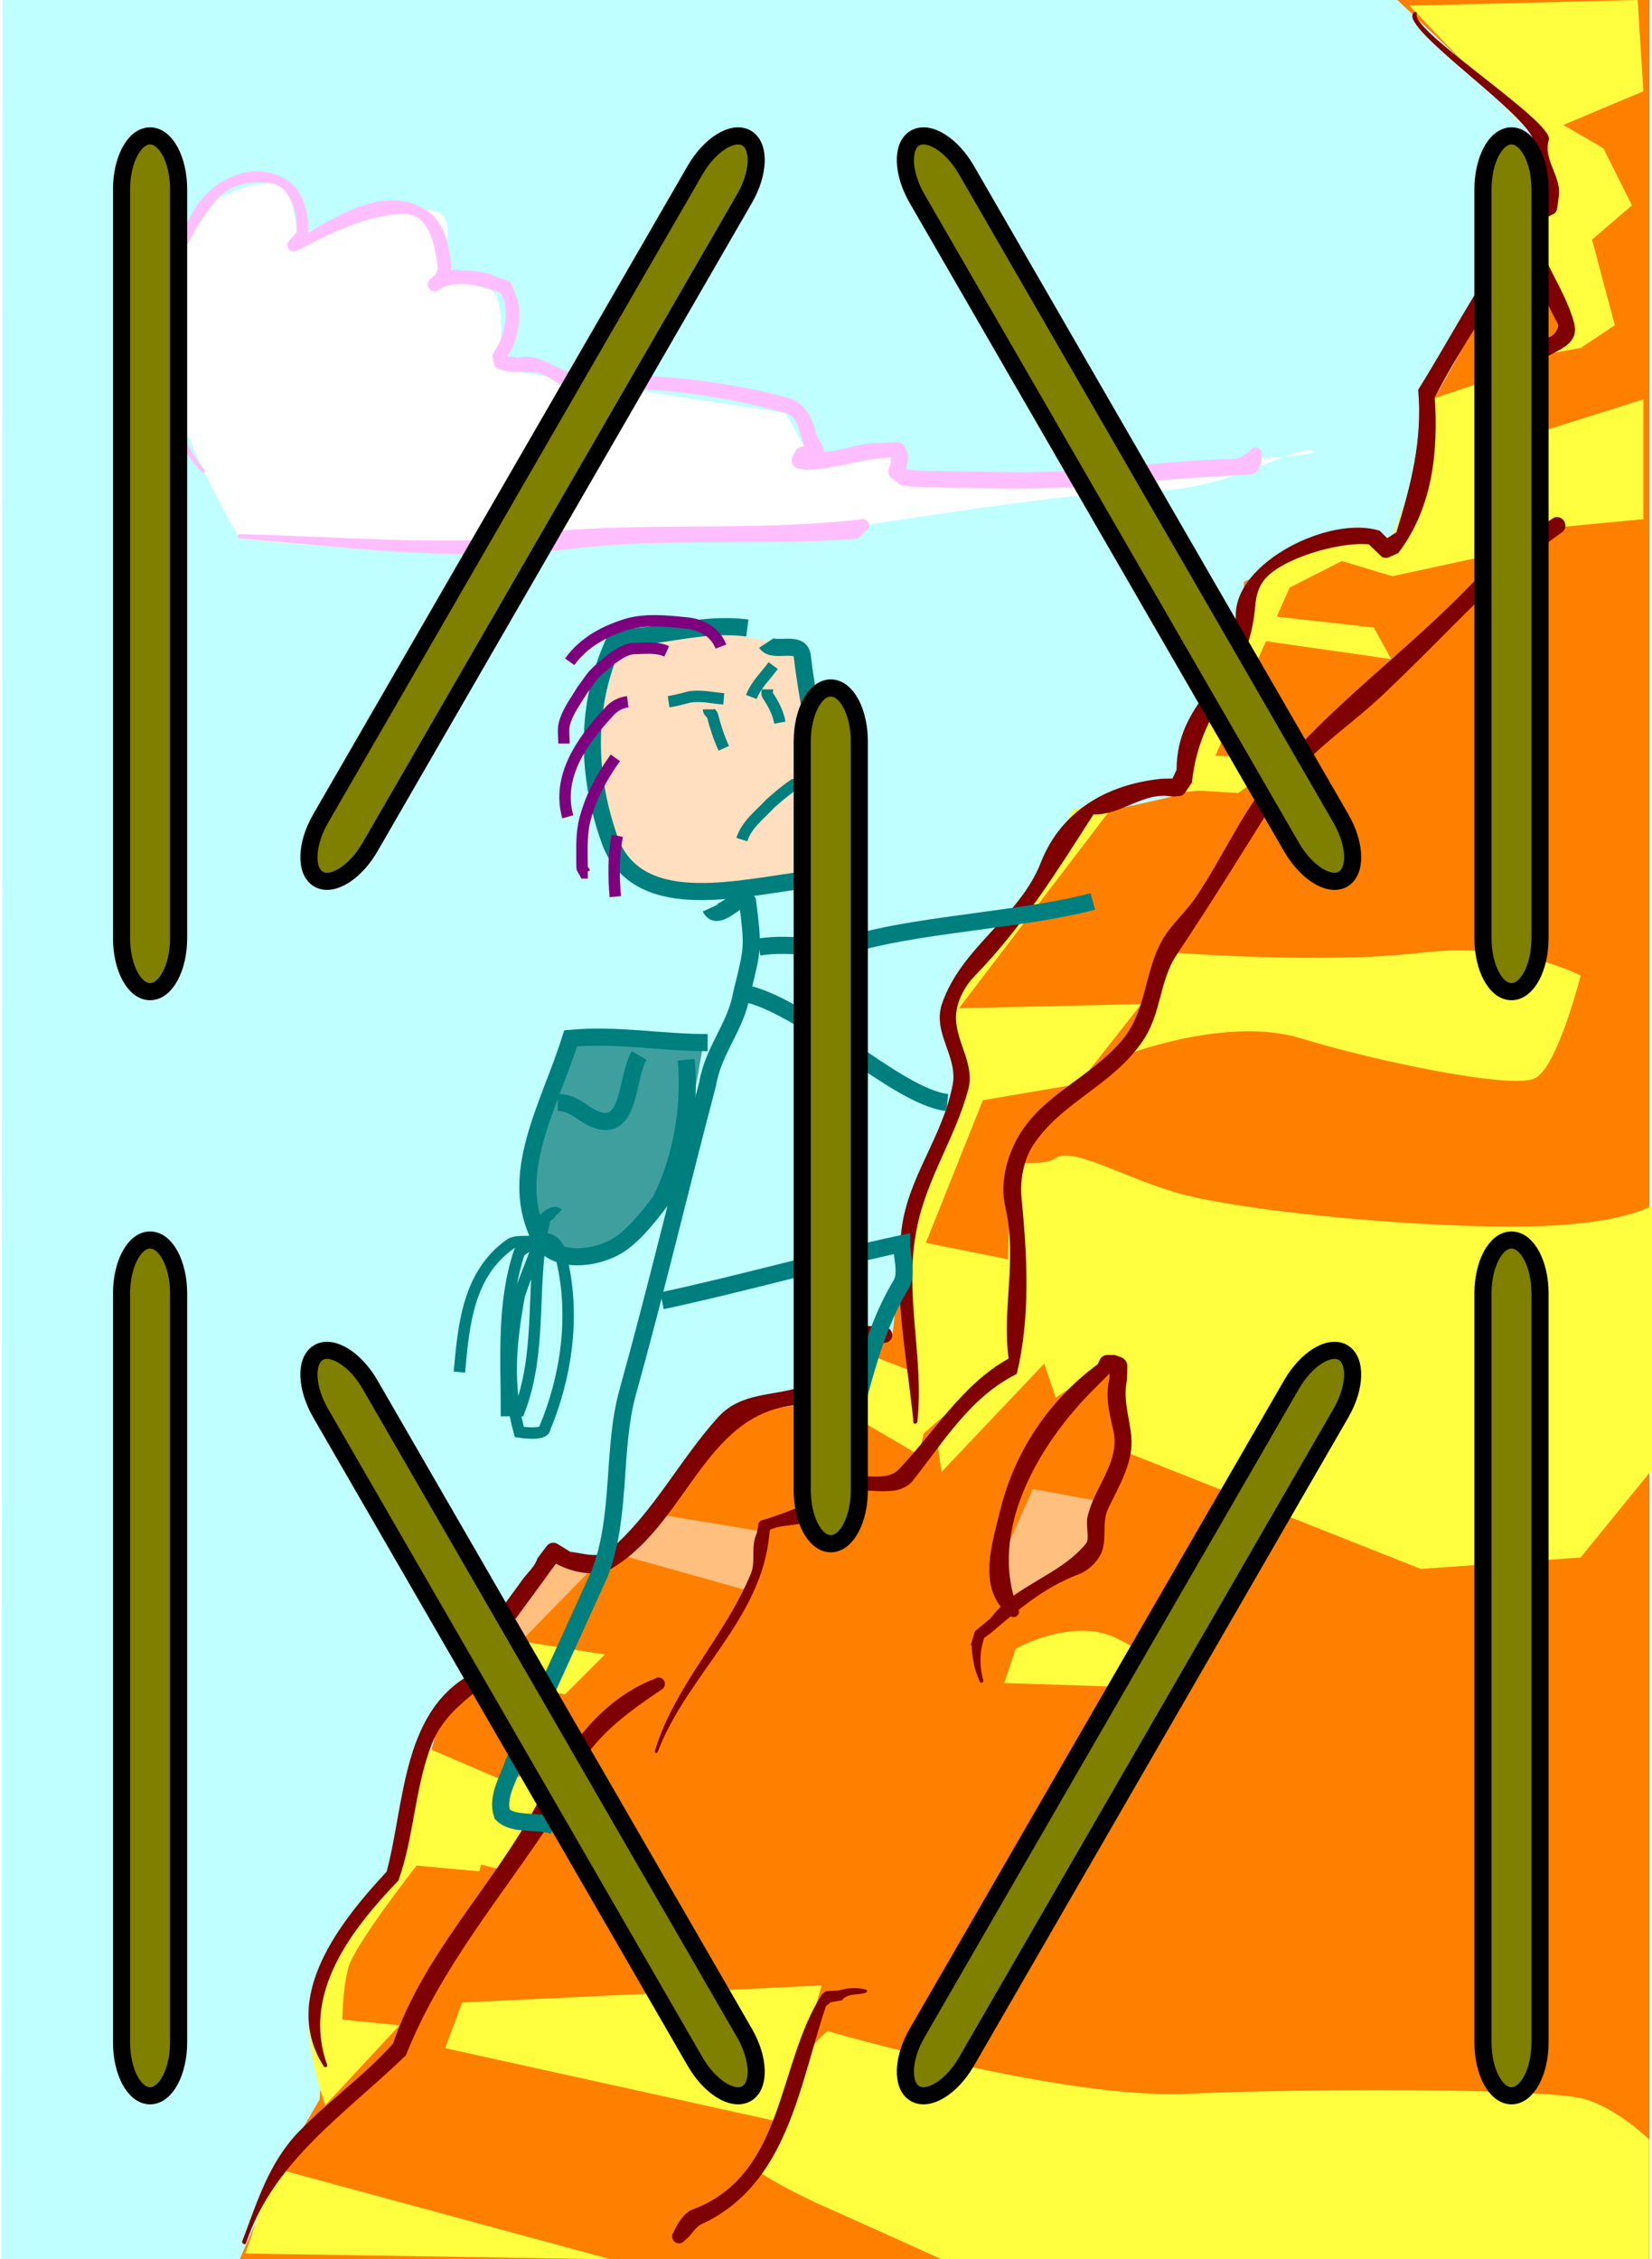 <svg xmlns="http://www.w3.org/2000/svg"
	xmlns:xlink="http://www.w3.org/1999/xlink"
	viewBox="0.5 0.13 577 792"
	width="579.5" height="792.625">
<rect x="0.5" y="0.13" width="577" height="792" fill="#333333" stroke="none"/>
<g id="scene">
    <set attributeName="opacity" to="1" 
		    fill="freeze" begin="btn1.click"/>
    <set attributeName="opacity" to="0" 
		    fill="freeze" begin="btn2.click"/>
    <set attributeName="opacity" to="0" 
		    fill="freeze" begin="scene.load"/>
<g>
<path fill="#ff7f00" stroke="none" d="M 577.5 792.125L 577.5 0.125L 0.5 0.125L 0.5 792.125L 577.5 792.125z"/>
</g>
<g>
<path fill="#bfffff" stroke="none" d="M 0.375 0L 489.125 0L 540 47.875L 541.75 69.625L 502.381 139.472L 489.581 193.998L 467.5 188.125L 435.5 204.125L 435.5 222.125L 410.375 279.375L 382.75 285.625L 329.625 352.125L 335.5 376.125L 315.5 442.125L 312.25 468.125L 292.625 465.625L 287.5 491.375L 255.5 496.125L 214.875 549.375L 194.875 547.5L 173.125 575.375L 172.25 588L 155.5 596.125L 139.5 654.125L 115.5 682.125L 111.5 736.125L 97.5 760.125L 83.5 792.125L 0 792.625L 0.375 0z"/>
<path fill="#ffffff" stroke="none" d="M 75.375 70.125C 75.375 70.125 51.5 96.125 55.5 122.125C 59.5 148.125 83.375 188.875 83.375 188.875C 83.375 188.875 125.5 194.125 159.5 192.125C 193.5 190.125 193.5 188.125 223.5 188.125C 253.5 188.125 261.5 190.125 289.5 186.125C 317.5 182.125 377.5 172.125 403.5 172.125C 429.5 172.125 453.5 156.125 459.5 158.125C 465.5 160.125 417.5 162.125 417.5 162.125L 361.5 170.125L 312 167.75L 311.375 159.125L 282.5 158.5L 274.75 144.875L 174.375 129.5C 174.375 129.5 177.5 105.125 171.5 101.625C 165.5 98.125 151.875 97 151.875 97C 151.875 97 164 73.375 148.75 73.75C 133.5 74.125 103.5 82.25 103.5 82.25C 103.5 82.25 103.25 64.625 94.375 64.375C 85.5 64.125 75.375 70.125 75.375 70.125z"/>
<path fill="#ffbfff" stroke="none" d="M 71.125 164.875C 50.125 138.25 53.625 95.5 75.375 70.125C 79.75 64.875 87.375 63.25 94.375 64.375C 100.5 65.25 102.875 72.25 103.5 78L 103.5 82.25L 104.125 80.75L 100.875 84.5C 100.25 85.125 100 86 100.375 86.875C 100.75 88 102 88.5 103.125 88.125L 104.875 87.375C 116 81.625 127 76 139.75 75.125C 150.375 74.25 151.875 86.375 153 94.375L 151.875 97L 152.625 96L 151.5 96.875L 151.5 96.875L 150.25 98C 149.375 98.75 149.125 100.125 149.75 101.125C 150.5 102.25 152 102.625 153.125 101.875L 154.875 100.75C 160.5 98.625 166 100 171.5 101.625L 176 103L 174.25 101.75L 176 104.875C 177.625 109.875 176.5 115.125 174.75 119.875L 172.25 124.25C 172.125 124.625 172.125 125 172.125 125.375L 172.625 127.625C 172.75 128.625 173.5 129.25 174.375 129.5L 177.25 130.25C 180.5 130.625 183.75 130.375 187.125 130.75C 192.25 131.25 195.625 136.5 201.125 136.25C 226 135.375 250.375 138.125 274.75 144.875C 280.5 146.625 279.375 154.125 282.5 158.5L 283.125 159.625L 284.625 155.375L 282.125 156.25L 282 156.25L 279.75 157C 279.125 157.25 278.5 157.75 278.25 158.375L 277.25 160.25C 277.125 160.5 277 160.75 277 161.125C 276.75 162.625 277.75 164.125 279.25 164.375L 281.875 164.875C 292 164.625 301.625 160.875 311.75 160.5L 313.75 160.75L 311.375 159.125L 312.375 161.25L 312.125 159.75L 311.75 162.625L 311.75 162.125L 311 164.625C 310.625 165.75 311 167 312 167.75L 314.625 169.75C 315.125 170.125 315.5 170.375 316 170.375L 319.125 170.75C 340.5 171.25 361.875 172.125 383.375 170.375C 401.5 168.75 419.25 167.375 437.5 166.5C 440.125 166.375 441.875 163.375 441.625 160.125C 442.125 159 441.5 157.625 440.375 157.125C 439.125 156.75 437.875 157.25 437.375 158.375C 435.75 159.375 434.125 160.875 432.5 161C 416 161.25 399.75 163.25 383.375 164.625C 362.875 166.375 342.5 165.375 322 165.125L 316.75 164.75L 318.125 165.25L 315.5 163.25L 316.375 166.375L 317.25 163.875C 317.25 163.75 317.25 163.625 317.375 163.5L 317.75 160.625C 317.875 160.125 317.75 159.5 317.625 159L 316.625 156.875C 316.25 155.875 315.375 155.25 314.25 155.125L 306.375 155.5C 300.25 155.5 294.625 158.25 288.625 158.5L 280.25 158.875L 282.25 162.875L 283.25 161L 281.625 162.375L 283.875 161.625L 283.875 161.625L 286.375 160.875C 286.625 160.75 286.75 160.625 287 160.5C 288.375 159.75 288.75 158 287.875 156.625L 285.625 152.5C 284.5 147.125 281.625 141.25 276.25 139.75C 251.625 132.875 227.25 131.375 202.25 131C 194.75 130.875 189.25 123.5 181.125 125.5L 175.625 124.75L 177.5 126.625L 177 124.5L 176.375 126.625L 179.375 121.625C 181.125 116.5 182.25 111.25 181.125 105.875L 178.625 99.5C 178.375 99 177.875 98.625 177.5 98.5L 172.875 97L 173 97C 168.375 94.625 163.25 95.25 158.375 94.625L 150.5 97.75L 153.5 101.625L 154.75 100.5L 154.75 100.5L 155.75 99.625C 156.125 99.25 156.375 98.875 156.5 98.375L 157.75 93.875C 156.875 86.125 155.375 77.875 148.75 73.75C 134.875 64.875 118.375 75.375 105.75 82.75L 101.625 84.125L 102.5 84L 105.75 85C 105.875 84.625 106.125 84.375 106.25 84L 106.875 83.625C 107.375 83.25 107.5 82.75 107.5 82.25L 107.5 77.375C 106.5 71.75 105.125 66.375 99.875 63.125C 88 55.75 73.375 63.25 67.25 74.125C 51.75 101.875 47.625 141 70.25 165.75C 70.5 165.875 70.875 165.875 71.125 165.75C 71.25 165.5 71.25 165.125 71.125 164.875L 71.125 164.875z"/>
<path fill="#ffbfff" stroke="none" d="M 83.375 188.875C 121.625 192 159.875 197.25 198.75 192.625C 232.625 188.5 265.875 191.625 299.75 189C 300.75 188.875 301.625 187.375 302.625 186.5C 303.875 186 304.375 184.625 303.875 183.5C 303.375 182.25 302.125 181.75 300.875 182.25C 266.75 186.125 232 183.5 197.5 186C 192 186.375 186.75 188.625 181.375 188.875C 148.625 191 116.25 188.125 83.625 187.375C 83.125 187.375 82.875 187.625 82.75 188C 82.75 188.5 83 188.75 83.375 188.875L 83.375 188.875z"/>
</g>
<g>
<path fill="#ffff3f" stroke="none" d="M 513.5 24.125L 561.5 52.125L 571.5 72.125L 557.5 84.125L 565.5 114.125L 553.5 122.125L 531.5 126.125L 549.5 114.125L 535.5 76.125L 543.5 70.125L 537.5 48.125L 513.5 24.125z"/>
<path fill="#ffff3f" stroke="none" d="M 529.833 130.458L 529.167 193.125L 487.5 202.125L 469.833 196.792L 451.5 206.125L 421.5 274.125L 445.5 274.688L 391.625 280.125L 335.625 353.562L 399.5 352.125L 377.5 380.125L 344 385.812L 324 435.812L 355.5 442.125L 351.5 478.125L 321.5 504.125L 317.5 450.125L 323.5 414.125L 337.5 382.125L 329.5 352.125L 359.5 314.125L 375.5 284.125L 399.5 276.125L 413.5 274.125L 421.5 246.125L 435.5 220.125L 438.5 202.792L 470.167 187.792L 487.5 188.125L 499.5 156.125L 498.167 141.125L 529.833 130.458z"/>
<path fill="#ffff3f" stroke="none" d="M 173.5 574.125L 211.5 580.125L 197.5 594.125L 169.5 588.125L 173.5 574.125z"/>
<path fill="#ffbf7f" stroke="none" d="M 231.688 531.188L 267.688 537.188L 262.812 558.062L 212.812 544.062L 179.5 578.125L 173.5 568.125L 191.5 542.125L 211.5 548.125L 231.688 531.188z"/>
<path fill="#ffff3f" stroke="none" d="M 147.5 612.125L 175.5 624.125L 167.5 656.125L 145.5 654.125C 145.5 654.125 123.5 682.125 121.5 690.125C 119.5 698.125 119.5 708.125 119.5 708.125L 139.5 710.125L 113.5 738.125C 113.5 738.125 103.5 710.125 109.5 696.125C 115.5 682.125 137.5 658.125 137.5 658.125L 147.5 612.125z"/>
<path fill="#ffbf7f" stroke="none" d="M 361.5 522.125L 383.5 526.125L 381.5 544.125L 349.5 562.125L 353.5 540.125L 361.5 522.125z"/>
<path fill="#ffff3f" stroke="none" d="M 329.5 516.125L 365.5 478.125L 369.5 490.125L 387.5 478.125L 391.5 496.125L 391.5 508.125L 497.5 550.125L 553.5 546.125L 579.5 514.125L 579.5 422.125C 579.5 422.125 569.5 430.125 529.5 430.125C 489.5 430.125 431.5 424.125 411.5 418.125C 391.5 412.125 375.5 402.125 369.5 406.125C 363.5 410.125 353.5 404.125 353.5 414.125C 353.5 424.125 351.5 478.125 351.5 478.125L 327.5 502.125L 329.5 516.125z"/>
<path fill="#ffff3f" stroke="none" d="M 393.5 370.125C 393.5 370.125 429.5 356.125 455.5 364.125C 481.5 372.125 529.5 382.125 537.5 378.125C 545.5 374.125 553.5 342.125 553.5 342.125C 553.5 342.125 531.5 330.125 497.5 334.125C 463.5 338.125 411.5 334.125 411.5 334.125L 399.5 352.125L 393.5 370.125z"/>
<path fill="#ffff3f" stroke="none" d="M 533.5 186.125L 537.5 152.125L 575.5 140.125L 575.5 182.125L 533.5 186.125z"/>
<path fill="#ffff3f" stroke="none" d="M 493.5 2.125L 573.5 0.125L 575.5 32.125L 537.5 48.125L 493.5 2.125z"/>
<path fill="#ffff3f" stroke="none" d="M 436.5 215.125L 481 220.125L 487.125 231.188L 438.125 224.188L 436.5 215.125z"/>
<path fill="#ffff3f" stroke="none" d="M 416 264.625L 450 266.125L 433.5 278.125L 408.5 276.625L 416 264.625z"/>
<path fill="#ffff3f" stroke="none" d="M 291.5 470.125L 327.5 484.125L 321.5 510.125L 287.5 490.125L 291.5 470.125z"/>
<path fill="#ffff3f" stroke="none" d="M 175.5 624.125L 195.5 620.125L 177.5 656.125L 161.5 652.125L 175.5 624.125z"/>
<path fill="#ffff3f" stroke="none" d="M 155.5 718.125L 161.5 702.125L 287.5 696.125L 273.5 744.125L 155.5 718.125z"/>
<path fill="#ffff3f" stroke="none" d="M 85.5 790.125L 95.5 760.125L 213.5 792.125L 85.5 790.125z"/>
<path fill="#ffff3f" stroke="none" d="M 289.5 712.125C 289.5 712.125 371.5 736.125 415.5 734.125C 459.5 732.125 543.5 732.125 555.5 736.125C 567.5 740.125 577.5 750.125 577.5 750.125L 577.5 792.125L 329.5 792.125C 329.5 792.125 307.5 782.125 289.5 774.125C 271.5 766.125 263.5 760.125 263.5 760.125C 263.5 760.125 273.5 746.125 275.5 734.125C 277.5 722.125 289.5 712.125 289.5 712.125z"/>
<path fill="#ffff3f" stroke="none" d="M 351.5 590.125L 355.5 578.125C 355.5 578.125 369.5 570.125 383.5 572.125C 397.5 574.125 413.5 592.125 413.5 592.125L 351.5 590.125z"/>
</g>
<g>
<path fill="#7f0000" stroke="none" d="M 85.75 786.375C 95.375 757.5 120.875 740.875 141.75 720.625C 154.125 689.5 175.125 665.375 194.125 636.375C 197.625 630.875 198.75 625.125 202.125 619.625C 209.75 607.375 220.25 599.875 231.625 592.25C 232.625 591.5 232.875 590.125 232.125 589.125C 231.375 588.125 230 587.875 229 588.625C 209.5 596.125 197.625 613.875 187.875 632.25C 172.125 661.625 148 684.875 137.25 716.5C 127.125 727.875 114.875 736.375 104.125 747.5C 93.625 758.375 89.5 772.375 84.375 785.875C 84.25 786.25 84.5 786.625 84.875 786.75C 85.25 787 85.625 786.75 85.75 786.375L 85.75 786.375z"/>
<path fill="#7f0000" stroke="none" d="M 230 614.25C 240.375 587.125 266.5 567.75 269.125 538L 269.5 535.75L 268.625 536.875L 268.875 536.625C 272.375 534.875 276.25 535 280.125 534.25C 286.875 533.125 289 524.875 295.25 523.25C 301 521.75 307.125 523.5 313.125 522.625C 315.375 522.25 317.875 521.125 319.375 519.25C 330.625 505 339.625 489.875 355.875 481.75C 360.75 461.375 359.5 440.375 357.5 419.625C 357 414 358.25 407 361.25 402.125C 371.25 386.375 389.25 381 400.125 364.875C 406.625 355.25 405.75 344.125 411.875 334.875C 424.375 316.125 434.625 299.5 446.5 280.5C 456.375 264.75 471 256.125 484 243.875C 514.845 214.498 519.107 206.509 547.125 186.625C 548.375 185.625 548.5 183.75 547.5 182.5C 546.5 181.25 544.75 181 543.5 182C 518.755 199.449 538.415 180.69 515.625 204.5C 492.625 228.5 467 246.375 445.5 272.125C 434.625 285.25 428.625 299.625 419 314.125C 415.125 320 410 324 406.625 330.125C 400.375 341.5 401.375 354.875 392.5 365.125C 381.375 378 365.125 383.75 356.5 398.375C 352.25 405.875 349.875 415 351.875 423.375C 356.125 441.875 350.625 458.625 353 476.375C 336.5 485.625 327.25 501.875 314.5 515.25C 308.875 521 297 514.125 290.75 520.5C 283.875 527.5 277.125 529.5 268.5 532.5L 266.25 533.125C 265.625 533.5 265.25 534.125 265.25 534.875L 264.75 537.625C 262.5 542.25 264.5 547.5 262.625 551.875C 253.5 573.875 235.875 591.125 229 614C 228.875 614.25 229 614.5 229.375 614.625C 229.625 614.75 229.875 614.625 230 614.25L 230 614.25z"/>
<path fill="#7f0000" stroke="none" d="M 321 498.625C 323.5 476 316.25 454.125 320.75 431.125C 324.125 413.375 334.25 399.25 338.875 382C 341.375 372.625 333.75 364.625 334.625 355.375C 335.125 350.625 337.625 345.875 341.125 342.25C 358 324.875 370 305.5 382.75 285.625C 392.75 285.875 400.25 277.5 410.375 279.375L 412.375 279.25C 413.25 279.25 414.25 278.875 414.75 278.125L 417.25 274.5C 420.125 247 437.25 239.75 439.5 212.125C 439.75 209 440.625 205.875 442.625 203.375C 448.625 195.875 468.939 189.944 479.27 190.963L 483.846 195.367C 484.68 195.732 485.547 195.849 486.357 195.454L 489.581 193.998C 501.696 178.104 503.634 158.184 502.381 139.472C 511.352 121.639 523.467 105.745 532.191 87.878C 532.854 86.706 532.543 85.277 531.371 84.614C 530.323 83.967 528.894 84.278 528.231 85.45C 516.437 101.766 507.201 119.69 496.563 136.793C 498.107 154.283 494.087 170.011 488.926 186.719L 484.088 189.849L 487.185 190.268L 483.071 186.18C 465.776 180.687 432.75 197 432.625 215.625C 432.5 240.375 412 245.125 411.875 270L 409.875 274.25L 412.25 273L 406.625 273.125C 388 275 371.5 284 364.25 302.625C 356.75 321.75 336.375 332.125 329.625 352.125C 326.25 362.25 335.375 370.625 333.375 380.5C 329.875 398.75 317.75 412.75 315.5 431C 312.625 453.875 317.375 475.875 319.625 498.375C 319.5 498.75 319.75 499.125 320.125 499.25C 320.5 499.25 320.875 499 321 498.625L 321 498.625z"/>
<path fill="#7f0000" stroke="none" d="M 495 4.625C 489.125 9.625 538.019 41.995 537.02 50.312C 536.139 57.761 542.693 64.323 539.887 72.016L 539.82 72.512L 540.657 70.985L 539.656 71.859L 540.623 71.233L 536.12 71.885C 535.856 71.976 535.715 72.083 535.575 72.19L 533.201 73.887C 532.779 74.208 532.481 74.546 532.29 75.025L 531.211 77.402C 530.88 77.988 530.903 78.748 531.067 79.401L 531.931 81.41C 535.99 92.428 539.622 102.884 545.589 113.783C 546.091 114.733 544.434 117.663 542.847 118.205C 536.64 120.266 529.528 124.35 530.026 131.859C 529.718 133.205 530.665 134.595 532.028 134.779C 533.373 135.087 534.763 134.14 534.947 132.777C 535.396 131.324 535.631 129.59 536.648 128.593C 542.177 123.16 553.627 122.438 551.207 113.281C 548.681 103.984 542.873 95.63 539.198 86.429L 536.481 77.61L 536.337 79.609L 537.415 77.232L 536.364 78.478L 538.738 76.78L 536.903 77.289L 540.967 77.082C 541.389 76.761 541.687 76.423 542.109 76.101L 544.416 74.9C 544.855 74.454 545.186 73.869 545.27 73.249L 545.907 68.542C 546.581 61.696 540.281 56.05 542.351 49.141C 544.196 42.957 495.125 11.75 496 5.25C 496.25 5 496.125 4.625 495.875 4.375C 495.5 4.25 495.125 4.25 495 4.625L 495 4.625z"/>
<path fill="#7f0000" stroke="none" d="M 114.125 723.875C 105.125 698.875 122.75 676.375 139.125 659.375C 144.625 644 144.75 627.5 150.625 612C 155 600.625 163.5 595.875 172.25 588C 173.75 586.625 173.75 583.75 174.375 581.375L 173.125 575.375L 172.625 578L 182 565.125C 186.375 559.25 190.625 553.375 194.875 547.5L 196 546L 191.875 546.75L 193.125 547.625C 199.625 551.375 208.375 553.5 214.875 549.375C 241.25 532.75 247.125 493.375 281.375 492.5L 287.5 491.375L 284.375 490.25L 286.625 493L 286 491.5L 286.375 493.875L 290.375 490.25L 288.25 489.625L 289.875 490.625L 288 488.5L 288.75 490.5L 288.5 488.875C 291.125 483 289.75 476.375 291.875 470.375L 292.625 465.625L 289.5 468.125L 290.75 467.75C 296.375 471 303.125 471.875 309.5 470.875C 311 470.875 312.25 469.625 312.25 468.125C 312.25 466.625 311 465.375 309.5 465.375C 306.125 465.125 302.625 464.875 299.25 464.625L 289.5 461.875C 287.875 461.875 286.5 463.125 286.375 464.75L 285.875 468.375C 283.375 473.75 284.875 479.625 283.125 485.125L 282.375 490.625C 282.375 491.375 282.625 492.125 283.125 492.625L 285 494.75C 285.375 495.25 286 495.625 286.5 495.75L 288.625 496.375C 289 496.5 289.5 496.5 290 496.5C 291.75 496.125 292.875 494.5 292.625 492.75L 292.25 490.5C 292.125 489.875 291.875 489.375 291.5 489L 289.375 486.25C 288.625 485.375 287.5 484.875 286.375 485.125L 280 486.375C 270.25 489.625 259.125 488.125 251.125 497C 237.5 512.125 228.875 529.875 213.375 543.375C 209.5 546.75 204.125 544.625 199.375 544.125L 195.125 541.5C 193.75 540.5 191.875 540.875 191 542.25L 187.875 546.375C 186.875 549.5 184.375 551.375 182.625 553.875L 167.625 574.375C 167.125 575.125 167 576.125 167.25 577L 168.125 583.125C 168.25 582.875 168.375 582.75 168.5 582.5C 167.875 583.75 167.625 585.5 166.625 586C 140.25 598.5 141.5 632 135 656.25C 118.75 673.75 97.625 700.125 112.875 724.375C 113 724.75 113.375 724.875 113.75 724.75C 114.125 724.625 114.25 724.25 114.125 723.875L 114.125 723.875z"/>
<path fill="#7f0000" stroke="none" d="M 344.125 589.125C 342.875 584.5 342.75 580 344.125 575.375L 344.625 573.5L 344 574.625L 346.75 572.625C 356.125 564.625 365.375 556.625 377.25 552.125C 380.375 551 383.125 548.625 384.875 545.75C 388 540.625 385.375 534.375 387.875 529C 391.75 520.875 396.875 512.75 396 503.625C 395.375 497 393 490.625 394.5 483.875L 394.625 479C 394.625 477.625 393.75 476.5 392.625 476L 390.625 475.25C 390.25 475.125 389.875 475.125 389.5 475.125L 387.625 475.125C 386.625 475.125 385.625 475.625 385.125 476.5L 384.25 478.375C 367.5 490.625 355.25 508.75 350.25 528.875C 347.375 540.875 341.5 557.25 353.375 566.375C 354 567.125 355.125 567.25 355.875 566.625C 356.75 566 356.875 564.875 356.25 564.125C 345.625 536.875 363.5 506.5 382.75 487.25L 390.25 479.75L 387.625 481.125L 389.5 481.25L 388.375 481L 390.375 481.75L 388.375 478.875L 388.375 483.375C 388.375 483.25 388.375 483.25 388.375 483.125C 386.875 489.5 388.125 494.875 389.625 501.25C 392.375 512.5 383.125 521 380.625 532C 380 535.25 381.5 539.5 380.125 541.25C 370.75 552.625 355.5 555.5 346.625 567.5L 341.625 571.625C 341.25 571.875 341 572.25 341 572.625L 339.625 577.125C 339.75 577 339.875 576.75 340 576.625C 340.25 581.125 340.875 585.375 342.875 589.5C 343 589.875 343.375 590.125 343.625 590C 344 589.875 344.25 589.5 344.125 589.125L 344.125 589.125z"/>
<path fill="#7f0000" stroke="none" d="M 302.75 697.5C 299.625 696.75 296.5 697 293.5 697.875L 289.25 698.125C 288.875 698.25 288.625 698.375 288.375 698.625L 287.5 699.375C 271.75 724 274.625 762.5 242.375 774.625C 239.25 775.75 237.125 779.375 235.5 782.75C 234.75 783.75 235 785.375 236.125 786.125C 237.125 786.875 238.75 786.625 239.5 785.5C 241.75 783.875 243.125 780.875 245.25 779.875C 275.625 766 279.625 731 289 703.375L 291.125 701.625L 290 702.125L 294.5 701.375C 296.625 698.75 300 699.625 302.75 698.75C 303 698.75 303.375 698.5 303.375 698.125C 303.375 697.75 303 697.5 302.75 697.5L 302.75 697.5z"/>
<path fill="#bfffff" stroke="none" d="M 527.5 34.125"/>
</g>
<g>
<path fill="#ffdfbf" stroke="none" d="M 217.5 223.625L 246 220.625L 277.5 226.625L 285 268.625L 283.5 307.625L 255 313.625L 226.5 307.625C 226.5 307.625 208.5 289.625 207 276.125C 205.5 262.625 217.5 223.625 217.5 223.625z"/>
<path fill="#3f9f9f" stroke="none" d="M 201.167 363.125L 246.167 364.792C 246.167 364.792 240.5 402.125 234.167 413.125C 227.833 424.125 219.167 441.458 206.833 441.125C 194.5 440.792 184.833 439.458 185.167 424.125C 185.5 408.792 201.167 363.125 201.167 363.125z"/>
</g>
<g>
<path fill="none" stroke-width="6" stroke="#007f7f" d="M 261.427 220.292C 245.076 218.143 231.623 223.715 215.5 223.554C 204.101 247.007 205.081 273.066 213.781 296.224C 224.695 321.142 259.775 311.073 283.619 308.335C 292.802 283.122 283.646 255.99 280.679 230.159C 279.995 224.198 270.516 229.313 268.073 225.568"/>
<path fill="none" stroke-width="6" stroke="#007f7f" d="M 248.538 318.403C 251.21 324.136 259.5 312.125 261.5 316.125C 263.5 332.125 263.5 332.125 259.5 348.125C 257.5 360.125 249.5 368.125 247.5 380.125C 237.5 418.125 229.5 452.125 219.5 488.125C 213.911 508.244 217.5 532.125 209.5 552.125C 199.5 574.125 189.5 596.125 179.5 618.125C 177.5 624.125 173.5 630.125 175.5 636.125C 179.5 640.125 187.5 638.125 193.5 640.125"/>
<path fill="none" stroke-width="6" stroke="#007f7f" d="M 265.5 332.125C 277.5 330.125 289.5 334.125 301.5 330.125C 323.5 324.125 360.5 322.125 382.5 316.125"/>
<path fill="none" stroke-width="6" stroke="#007f7f" d="M 259.5 348.125C 281.5 352.125 313.5 384.625 331.5 386.625"/>
<path fill="none" stroke-width="6" stroke="#007f7f" d="M 231.5 456.125C 259.5 450.125 287.5 442.125 315.5 436.125C 315.5 440.125 317.5 446.125 315.5 450.125C 303.5 470.125 301.5 490.125 293.5 512.125C 293.5 514.125 295.5 514.125 297.5 516.125"/>
<path fill="none" stroke-width="6" stroke="#007f7f" d="M 247.5 365.625C 231 365.625 216 362.625 199.5 364.125C 192 388.125 177 412.125 189 434.625C 193.5 442.125 205.5 442.125 214.5 437.625C 220.5 434.625 226.5 427.125 231 421.125C 238.5 406.125 241.5 388.125 240 371.625"/>
<path fill="none" stroke-width="6" stroke="#007f7f" d="M 223.5 370.125C 219 377.625 220.5 397.125 208.5 392.625C 204 391.125 201 386.625 195 386.625"/>
<path fill="none" stroke-width="4" stroke="#007f7f" d="M 195 425.625C 193.5 424.125 190.5 427.125 190.5 427.125C 189 436.125 184.5 445.125 181.5 454.125C 178.5 470.625 177 485.625 181.5 502.125C 181.5 502.125 190.5 503.625 190.5 500.625C 198 482.625 201 461.625 196.5 442.125C 196.5 440.625 195 433.125 189 434.625C 186 436.125 183 437.625 181.5 439.125C 175.5 457.125 177 476.625 177 494.625C 178.5 494.625 181.5 494.625 181.5 494.625C 189 475.125 186 454.125 189 434.625C 186 436.125 181.5 434.625 178.5 436.125C 163.5 446.625 162 464.625 160.5 481.125"/>
<path fill="none" stroke-width="4" stroke="#007f7f" d="M 247.833 248.792C 247.833 249.792 248.833 250.125 249.167 250.792C 250.167 254.792 251.5 258.792 253.167 262.458"/>
<path fill="none" stroke-width="4" stroke="#007f7f" d="M 268.5 241.792C 268.5 242.458 268.167 243.125 268.5 243.792C 270.5 246.792 272.167 249.792 272.833 253.458"/>
<path fill="none" stroke-width="4" stroke="#007f7f" d="M 259.5 294.458C 261.167 289.125 265.833 285.792 269.5 281.792C 272.167 279.458 274.833 277.125 277.833 275.125C 278.833 274.792 280.167 275.125 281.167 275.125C 281.167 275.125 281.167 275.458 281.167 275.792"/>
<path fill="none" stroke-width="4" stroke="#007f7f" d="M 233.833 246.125C 236.167 245.792 238.5 245.125 241.167 244.458C 245.167 243.792 249.167 244.792 253.167 245.125"/>
<path fill="none" stroke-width="4" stroke="#007f7f" d="M 262.833 244.458C 264.5 240.125 267.833 237.125 270.5 233.458"/>
<path fill="none" stroke-width="4" stroke="#7f007f" d="M 252.167 226.792C 250.167 221.458 244.833 218.792 239.5 218.458C 232.833 217.792 226.167 217.125 219.833 218.792C 211.833 221.125 204.167 225.125 199.167 232.125"/>
<path fill="none" stroke-width="4" stroke="#7f007f" d="M 233.167 228.458C 229.5 226.792 225.5 227.458 221.5 227.458C 218.5 227.792 216.167 229.458 213.833 231.125C 211.5 233.125 209.167 234.792 207.167 237.125C 205.833 238.792 204.833 240.458 203.5 242.125C 201.167 246.125 198.167 249.792 197.167 254.458C 196.833 256.458 197.167 258.792 197.167 260.792"/>
<path fill="none" stroke-width="4" stroke="#7f007f" d="M 219.5 246.125C 216.833 246.458 214.5 247.792 212.833 249.792C 203.5 259.792 194.5 272.458 198.5 286.458"/>
<path fill="none" stroke-width="4" stroke="#7f007f" d="M 215.167 265.792C 210.167 272.792 206.167 280.125 204.167 288.792C 203.167 294.125 203.5 299.125 203.5 304.125C 203.5 304.792 204.167 305.458 204.5 306.125C 204.833 306.125 205.167 306.125 205.5 306.125"/>
<path fill="none" stroke-width="4" stroke="#7f007f" d="M 215.833 293.125C 214.5 300.125 214.5 307.458 215.167 314.458"/>
</g>
</g>
<g>
    <animateTransform attributeName="transform" type="scale"
            additive="replace" fill="freeze" 
            values="1.0; 0.2" begin="btn1.click" dur="1"/>
    <animateTransform attributeName="transform" type="scale"
            additive="replace" fill="freeze" 
            values="0.2; 1.0" begin="btn2.click" dur="1"/>
<path fill="#7f7f00" stroke-width="6" stroke="#000000" d="M 290.675 541.292C 296.198 541.292 300.675 532.897 300.675 522.542L 300.675 260.042C 300.675 249.688 296.198 241.292 290.675 241.292L 290.675 241.292C 285.153 241.292 280.676 249.688 280.676 260.042L 280.676 522.542C 280.676 532.897 285.153 541.292 290.675 541.292L 290.675 541.292z"/>
<g>
<path fill="#7f7f00" stroke-width="6" stroke="#000000" d="M 52.082 347.767C 57.604 347.767 62.082 339.371 62.082 329.017L 62.082 66.517C 62.082 56.162 57.604 47.767 52.082 47.767L 52.082 47.767C 46.559 47.767 42.082 56.162 42.082 66.517L 42.082 329.017C 42.082 339.371 46.559 347.767 52.082 347.767L 52.082 347.767z"/>
<path fill="#7f7f00" stroke-width="6" stroke="#000000" d="M 470.207 308.33C 474.99 305.569 474.669 296.06 469.492 287.092L 338.242 59.766C 333.065 50.798 324.99 45.767 320.207 48.528L 320.207 48.528C 315.425 51.289 315.745 60.798 320.922 69.765L 452.172 297.092C 457.349 306.059 465.424 311.091 470.207 308.33L 470.207 308.33z"/>
<path fill="#7f7f00" stroke-width="6" stroke="#000000" d="M 261.146 48.529C 256.363 45.767 248.288 50.799 243.111 59.766L 111.858 287.088C 106.681 296.055 106.36 305.564 111.143 308.325L 111.143 308.325C 115.925 311.086 124 306.055 129.178 297.088L 260.43 69.766C 265.608 60.799 265.928 51.29 261.146 48.529L 261.146 48.529z"/>
<path fill="#7f7f00" stroke-width="6" stroke="#000000" d="M 529.269 347.767C 534.792 347.767 539.269 339.371 539.269 329.017L 539.269 66.517C 539.269 56.162 534.792 47.767 529.269 47.767L 529.269 47.767C 523.746 47.767 519.269 56.162 519.269 66.517L 519.269 329.017C 519.269 339.371 523.746 347.767 529.269 347.767L 529.269 347.767z"/>
</g>
<g>
<path fill="#7f7f00" stroke-width="6" stroke="#000000" d="M 470.207 474.255C 474.99 477.016 474.669 486.525 469.492 495.492L 338.242 722.819C 333.065 731.786 324.99 736.818 320.207 734.057L 320.207 734.057C 315.425 731.296 315.745 721.786 320.922 712.819L 452.172 485.492C 457.349 476.525 465.424 471.493 470.207 474.255L 470.207 474.255z"/>
<path fill="#7f7f00" stroke-width="6" stroke="#000000" d="M 261.146 734.056C 256.363 736.818 248.288 731.786 243.111 722.819L 111.858 495.497C 106.681 486.53 106.36 477.021 111.143 474.26L 111.143 474.26C 115.925 471.498 124 476.53 129.178 485.497L 260.43 712.819C 265.608 721.786 265.928 731.295 261.146 734.056L 261.146 734.056z"/>
<path fill="#7f7f00" stroke-width="6" stroke="#000000" d="M 52.082 734.818C 57.604 734.818 62.082 726.422 62.082 716.068L 62.082 453.568C 62.082 443.213 57.604 434.818 52.082 434.818L 52.082 434.818C 46.559 434.818 42.082 443.213 42.082 453.568L 42.082 716.068C 42.082 726.422 46.559 734.818 52.082 734.818L 52.082 734.818z"/>
<path fill="#7f7f00" stroke-width="6" stroke="#000000" d="M 529.269 734.818C 534.792 734.818 539.269 726.422 539.269 716.068L 539.269 453.568C 539.269 443.213 534.792 434.818 529.269 434.818L 529.269 434.818C 523.746 434.818 519.269 443.213 519.269 453.568L 519.269 716.068C 519.269 726.422 523.746 734.818 529.269 734.818L 529.269 734.818z"/>
</g>
</g>
</svg>